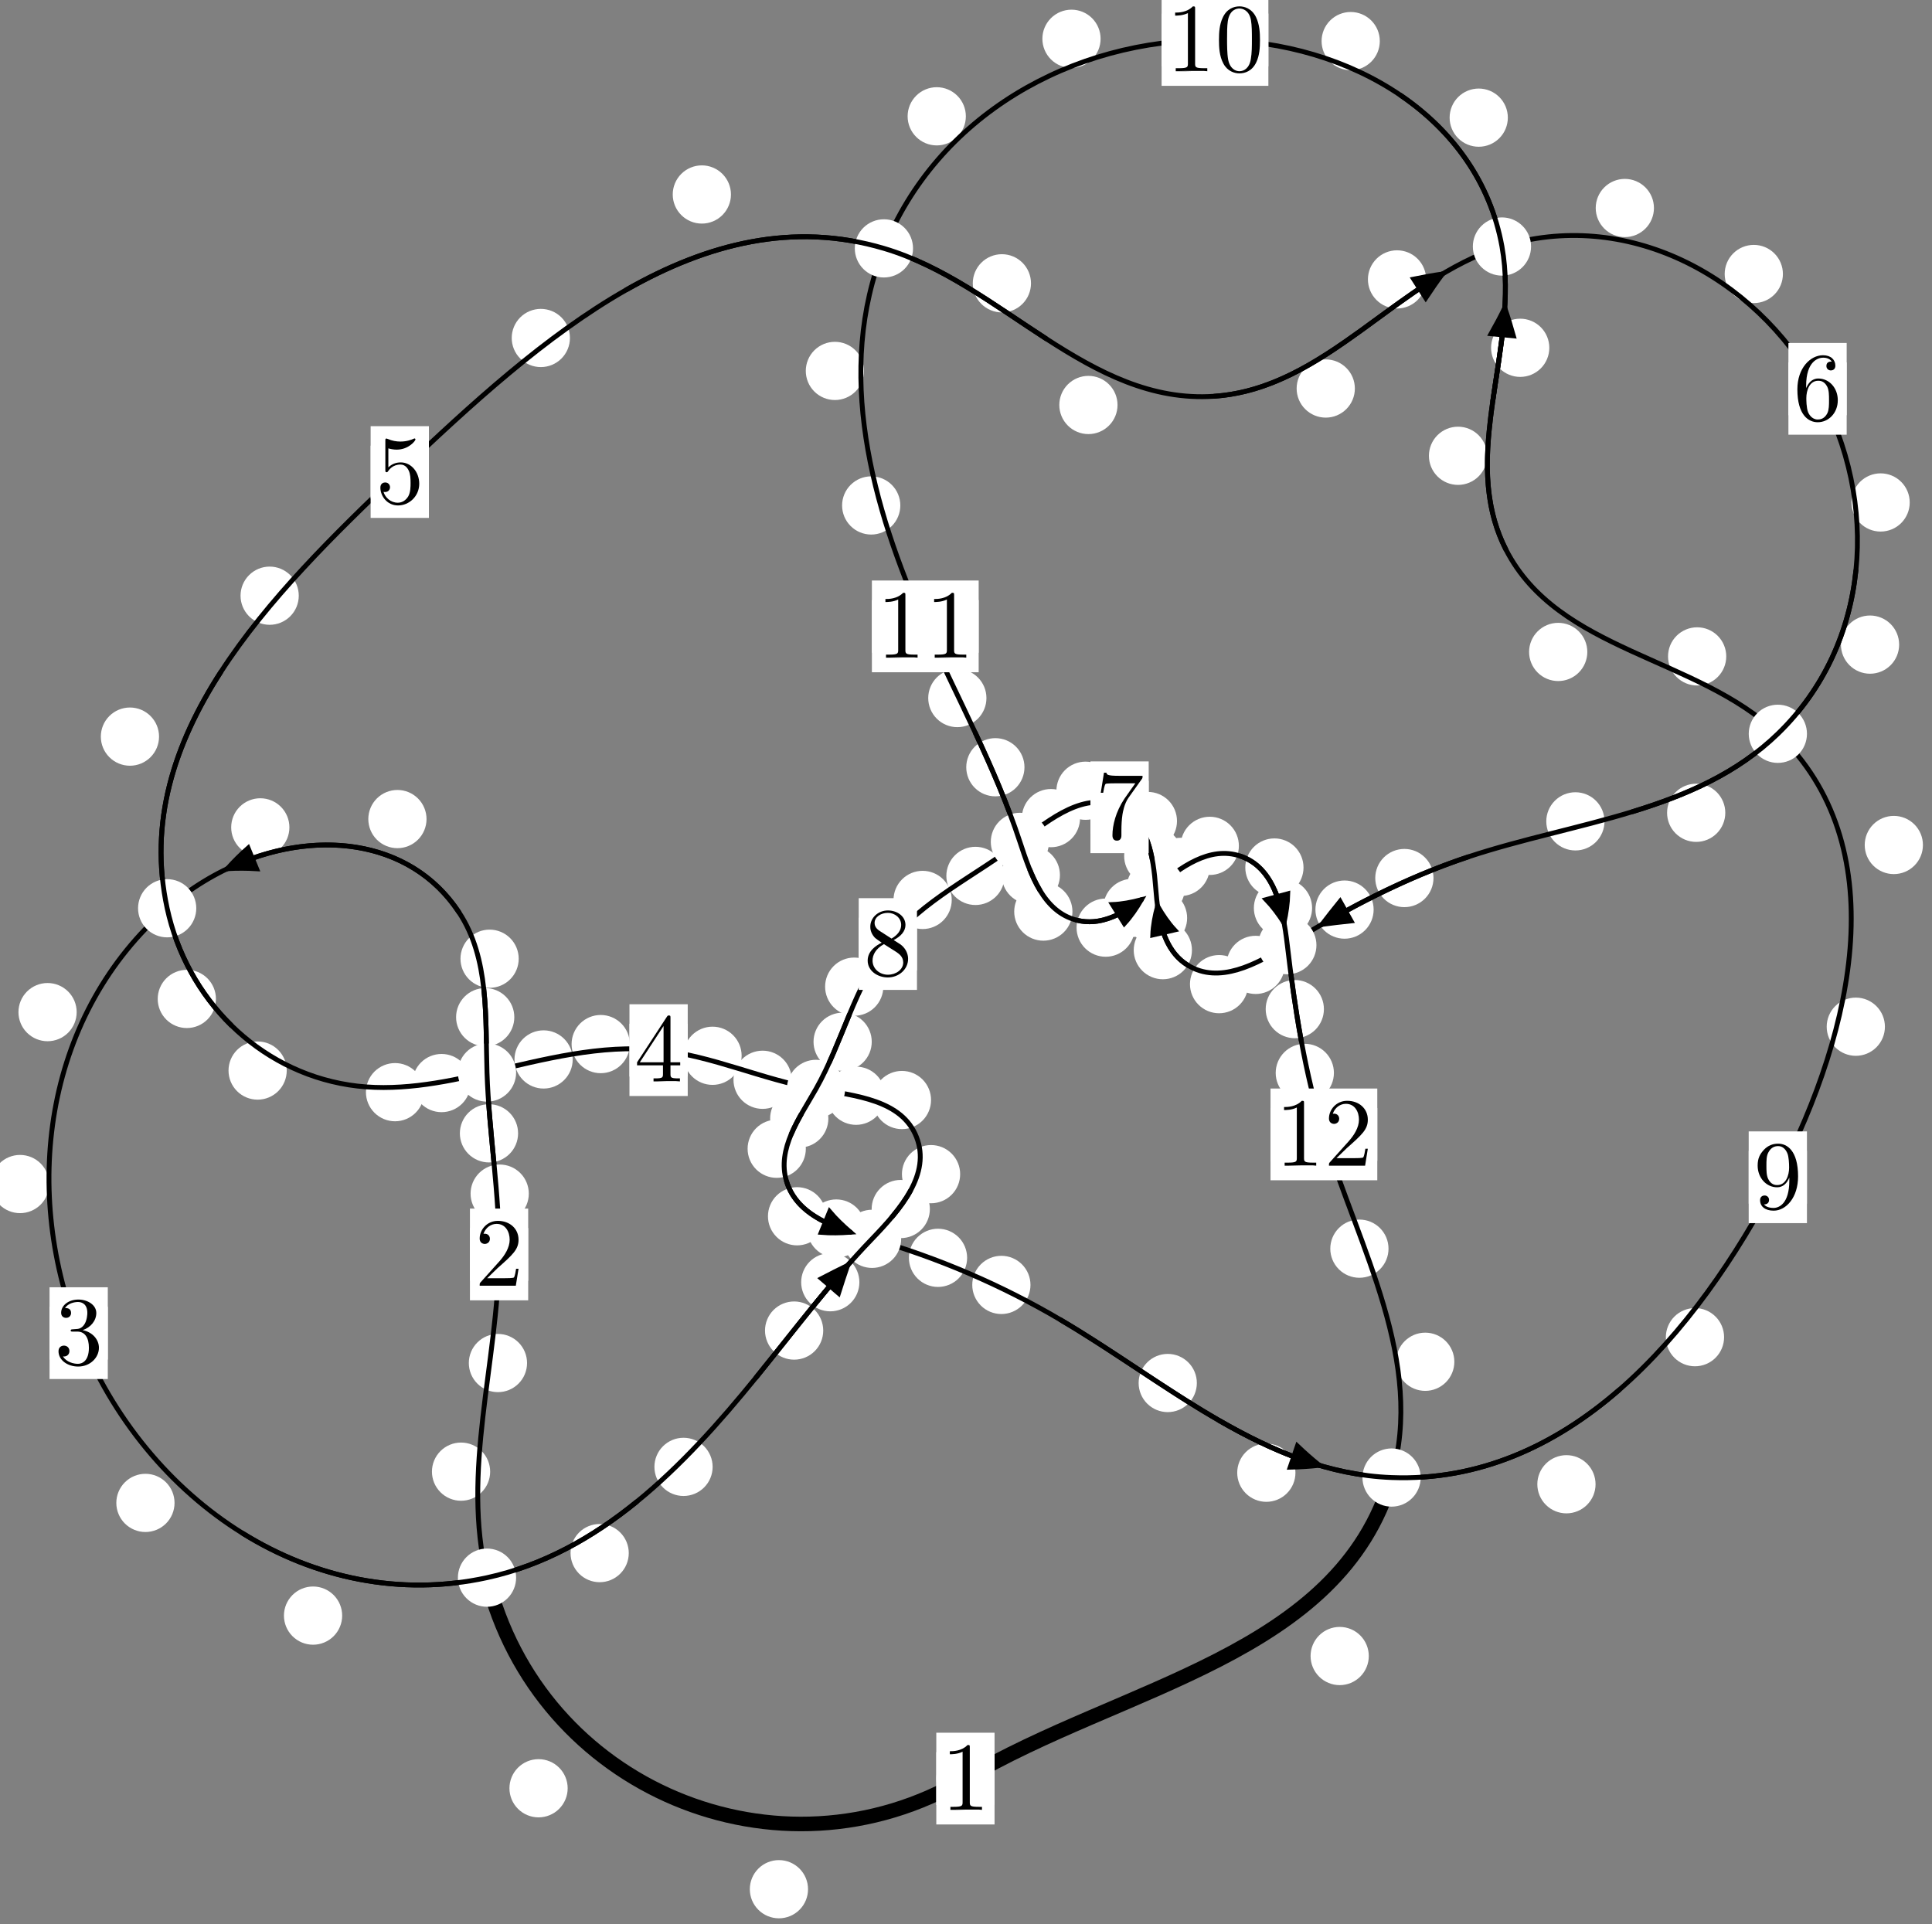 <?xml version="1.0"?>
<!-- Created by MetaPost 1.999 on 2021.07.05:2358 -->
<svg version="1.1" xmlns="http://www.w3.org/2000/svg" xmlns:xlink="http://www.w3.org/1999/xlink" width="198.356" height="197.585" viewBox="0 0 198.356 197.585">
<rect x="0" y="0" width="198.356" height="197.585" fill="#808080" stroke="none"/>
<!-- Original BoundingBox: -50.930878 -34.978729 147.425110 162.606064 -->
  <defs>
    <g transform="scale(0.01,0.01)" id="GLYPHcmr10_48">
      <path style="fill-rule: evenodd;" d="M460 -320C460 -400,455 -480,420 -554C374 -650,292 -666,250 -666C190 -666,117 -640,76 -547C44 -478,39 -400,39 -320C39 -245,43 -155,84 -79C127 2,200 22,249 22C303 22,379 1,423 -94C455 -163,460 -241,460 -320M249 -0C210 -0,151 -25,133 -121C122 -181,122 -273,122 -332C122 -396,122 -462,130 -516C149 -635,224 -644,249 -644C282 -644,348 -626,367 -527C377 -471,377 -395,377 -332C377 -257,377 -189,366 -125C351 -30,294 -0,249 -0"></path>
    </g>
    <g transform="scale(0.01,0.01)" id="GLYPHcmr10_49">
      <path style="fill-rule: evenodd;" d="M294 -640C294 -664,294 -666,271 -666C209 -602,121 -602,89 -602L89 -571C109 -571,168 -571,220 -597L220 -79C220 -43,217 -31,127 -31L95 -31L95 -0L257 -0L130 -3L217 -3L257 -3L297 -3L384 -3L419 -0L419 -31L387 -31C297 -31,294 -42,294 -79"></path>
    </g>
    <g transform="scale(0.01,0.01)" id="GLYPHcmr10_50">
      <path style="fill-rule: evenodd;" d="M127 -77L233 -180C389 -318,449 -372,449 -472C449 -586,359 -666,237 -666C124 -666,50 -574,50 -485C50 -429,100 -429,103 -429C120 -429,155 -441,155 -482C155 -508,137 -534,102 -534C94 -534,92 -534,89 -533C112 -598,166 -635,224 -635C315 -635,358 -554,358 -472C358 -392,308 -313,253 -251L61 -37C50 -26,50 -24,50 -0L421 -0L449 -174L424 -174C419 -144,412 -100,402 -85C395 -77,329 -77,307 -77"></path>
    </g>
    <g transform="scale(0.01,0.01)" id="GLYPHcmr10_51">
      <path style="fill-rule: evenodd;" d="M290 -352C372 -379,430 -449,430 -528C430 -610,342 -666,246 -666C145 -666,69 -606,69 -530C69 -497,91 -478,120 -478C151 -478,171 -500,171 -529C171 -579,124 -579,109 -579C140 -628,206 -641,242 -641C283 -641,338 -619,338 -529C338 -517,336 -459,310 -415C280 -367,246 -364,221 -363C213 -362,189 -360,182 -360C174 -359,167 -358,167 -348C167 -337,174 -337,191 -337L235 -337C317 -337,354 -269,354 -171C354 -35,285 -6,241 -6C198 -6,123 -23,88 -82C123 -77,154 -99,154 -137C154 -173,127 -193,98 -193C74 -193,42 -179,42 -135C42 -44,135 22,244 22C366 22,457 -69,457 -171C457 -253,394 -331,290 -352"></path>
    </g>
    <g transform="scale(0.01,0.01)" id="GLYPHcmr10_52">
      <path style="fill-rule: evenodd;" d="M294 -165L294 -78C294 -42,292 -31,218 -31L197 -31L197 -0L332 -0L238 -3L290 -3L332 -3L374 -3L427 -3L468 -0L468 -31L447 -31C373 -31,371 -42,371 -78L371 -165L471 -165L471 -196L371 -196L371 -651C371 -671,371 -677,355 -677C346 -677,343 -677,335 -665L28 -196L28 -165M300 -196L56 -196L300 -569"></path>
    </g>
    <g transform="scale(0.01,0.01)" id="GLYPHcmr10_53">
      <path style="fill-rule: evenodd;" d="M449 -201C449 -320,367 -420,259 -420C211 -420,168 -404,132 -369L132 -564C152 -558,185 -551,217 -551C340 -551,410 -642,410 -655C410 -661,407 -666,400 -666C399 -666,397 -666,392 -663C372 -654,323 -634,256 -634C216 -634,170 -641,123 -662C115 -665,113 -665,111 -665C101 -665,101 -657,101 -641L101 -345C101 -327,101 -319,115 -319C122 -319,124 -322,128 -328C139 -344,176 -398,257 -398C309 -398,334 -352,342 -334C358 -297,360 -258,360 -208C360 -173,360 -113,336 -71C312 -32,275 -6,229 -6C156 -6,99 -59,82 -118C85 -117,88 -116,99 -116C132 -116,149 -141,149 -165C149 -189,132 -214,99 -214C85 -214,50 -207,50 -161C50 -75,119 22,231 22C347 22,449 -74,449 -201"></path>
    </g>
    <g transform="scale(0.01,0.01)" id="GLYPHcmr10_54">
      <path style="fill-rule: evenodd;" d="M132 -328L132 -352C132 -605,256 -641,307 -641C331 -641,373 -635,395 -601C380 -601,340 -601,340 -556C340 -525,364 -510,386 -510C402 -510,432 -519,432 -558C432 -618,388 -666,305 -666C177 -666,42 -537,42 -316C42 -49,158 22,251 22C362 22,457 -72,457 -204C457 -331,368 -427,257 -427C189 -427,152 -376,132 -328M251 -6C188 -6,158 -66,152 -81C134 -128,134 -208,134 -226C134 -304,166 -404,256 -404C272 -404,318 -404,349 -342C367 -305,367 -254,367 -205C367 -157,367 -107,350 -71C320 -11,274 -6,251 -6"></path>
    </g>
    <g transform="scale(0.01,0.01)" id="GLYPHcmr10_55">
      <path style="fill-rule: evenodd;" d="M476 -609C485 -621,485 -623,485 -644L242 -644C120 -644,118 -657,114 -676L89 -676L56 -470L81 -470C84 -486,93 -549,106 -561C113 -567,191 -567,204 -567L411 -567C400 -551,321 -442,299 -409C209 -274,176 -135,176 -33C176 -23,176 22,222 22C268 22,268 -23,268 -33L268 -84C268 -139,271 -194,279 -248C283 -271,297 -357,341 -419"></path>
    </g>
    <g transform="scale(0.01,0.01)" id="GLYPHcmr10_56">
      <path style="fill-rule: evenodd;" d="M163 -457C117 -487,113 -521,113 -538C113 -599,178 -641,249 -641C322 -641,386 -589,386 -517C386 -460,347 -412,287 -377M309 -362C381 -399,430 -451,430 -517C430 -609,341 -666,250 -666C150 -666,69 -592,69 -499C69 -481,71 -436,113 -389C124 -377,161 -352,186 -335C128 -306,42 -250,42 -151C42 -45,144 22,249 22C362 22,457 -61,457 -168C457 -204,446 -249,408 -291C389 -312,373 -322,309 -362M209 -320L332 -242C360 -223,407 -193,407 -132C407 -58,332 -6,250 -6C164 -6,92 -68,92 -151C92 -209,124 -273,209 -320"></path>
    </g>
    <g transform="scale(0.01,0.01)" id="GLYPHcmr10_57">
      <path style="fill-rule: evenodd;" d="M367 -318L367 -286C367 -52,263 -6,205 -6C188 -6,134 -8,107 -42C151 -42,159 -71,159 -88C159 -119,135 -134,113 -134C97 -134,67 -125,67 -86C67 -19,121 22,206 22C335 22,457 -114,457 -329C457 -598,342 -666,253 -666C198 -666,149 -648,106 -603C65 -558,42 -516,42 -441C42 -316,130 -218,242 -218C303 -218,344 -260,367 -318M243 -241C227 -241,181 -241,150 -304C132 -341,132 -391,132 -440C132 -494,132 -541,153 -578C180 -628,218 -641,253 -641C299 -641,332 -607,349 -562C361 -530,365 -467,365 -421C365 -338,331 -241,243 -241"></path>
    </g>
  </defs>
  <path d="M82.96 193.99C82.96 193.197,82.645 192.437,82.085 191.877C81.524 191.316,80.764 191.001,79.971 191.001C79.179 191.001,78.418 191.316,77.858 191.877C77.297 192.437,76.983 193.197,76.983 193.99C76.983 194.783,77.297 195.543,77.858 196.103C78.418 196.664,79.179 196.979,79.971 196.979C80.764 196.979,81.524 196.664,82.085 196.103C82.645 195.543,82.96 194.783,82.96 193.99Z" style="fill: rgb(100%,100%,100%);stroke: none;"></path>
  <path d="M102.107 182.631C102.107 181.839,101.792 181.079,101.232 180.518C100.671 179.958,99.911 179.643,99.118 179.643C98.326 179.643,97.565 179.958,97.005 180.518C96.445 181.079,96.13 181.839,96.13 182.631C96.13 183.424,96.445 184.184,97.005 184.745C97.565 185.305,98.326 185.62,99.118 185.62C99.911 185.62,100.671 185.305,101.232 184.745C101.792 184.184,102.107 183.424,102.107 182.631Z" style="fill: rgb(100%,100%,100%);stroke: none;"></path>
  <path d="M50.324 151.114C50.324 150.322,50.009 149.561,49.449 149.001C48.888 148.44,48.128 148.126,47.335 148.126C46.543 148.126,45.783 148.44,45.222 149.001C44.662 149.561,44.347 150.322,44.347 151.114C44.347 151.907,44.662 152.667,45.222 153.228C45.783 153.788,46.543 154.103,47.335 154.103C48.128 154.103,48.888 153.788,49.449 153.228C50.009 152.667,50.324 151.907,50.324 151.114Z" style="fill: rgb(100%,100%,100%);stroke: none;"></path>
  <path d="M58.282 183.624C58.282 182.832,57.967 182.071,57.406 181.511C56.846 180.95,56.086 180.636,55.293 180.636C54.5 180.636,53.74 180.95,53.18 181.511C52.619 182.071,52.304 182.832,52.304 183.624C52.304 184.417,52.619 185.177,53.18 185.738C53.74 186.298,54.5 186.613,55.293 186.613C56.086 186.613,56.846 186.298,57.406 185.738C57.967 185.177,58.282 184.417,58.282 183.624Z" style="fill: rgb(100%,100%,100%);stroke: none;"></path>
  <path d="M54.292 122.566C54.292 121.773,53.977 121.013,53.416 120.452C52.856 119.892,52.096 119.577,51.303 119.577C50.51 119.577,49.75 119.892,49.19 120.452C48.629 121.013,48.314 121.773,48.314 122.566C48.314 123.358,48.629 124.119,49.19 124.679C49.75 125.24,50.51 125.554,51.303 125.554C52.096 125.554,52.856 125.24,53.416 124.679C53.977 124.119,54.292 123.358,54.292 122.566Z" style="fill: rgb(100%,100%,100%);stroke: none;"></path>
  <path d="M54.112 139.961C54.112 139.168,53.797 138.408,53.236 137.848C52.676 137.287,51.916 136.972,51.123 136.972C50.33 136.972,49.57 137.287,49.01 137.848C48.449 138.408,48.134 139.168,48.134 139.961C48.134 140.754,48.449 141.514,49.01 142.074C49.57 142.635,50.33 142.95,51.123 142.95C51.916 142.95,52.676 142.635,53.236 142.074C53.797 141.514,54.112 140.754,54.112 139.961Z" style="fill: rgb(100%,100%,100%);stroke: none;"></path>
  <path d="M52.804 104.447C52.804 103.654,52.489 102.894,51.928 102.333C51.368 101.773,50.608 101.458,49.815 101.458C49.022 101.458,48.262 101.773,47.702 102.333C47.141 102.894,46.826 103.654,46.826 104.447C46.826 105.239,47.141 106,47.702 106.56C48.262 107.12,49.022 107.435,49.815 107.435C50.608 107.435,51.368 107.12,51.928 106.56C52.489 106,52.804 105.239,52.804 104.447Z" style="fill: rgb(100%,100%,100%);stroke: none;"></path>
  <path d="M53.192 116.374C53.192 115.581,52.877 114.821,52.316 114.26C51.756 113.7,50.996 113.385,50.203 113.385C49.41 113.385,48.65 113.7,48.09 114.26C47.529 114.821,47.214 115.581,47.214 116.374C47.214 117.166,47.529 117.927,48.09 118.487C48.65 119.048,49.41 119.363,50.203 119.363C50.996 119.363,51.756 119.048,52.316 118.487C52.877 117.927,53.192 117.166,53.192 116.374Z" style="fill: rgb(100%,100%,100%);stroke: none;"></path>
  <path d="M43.791 84.105C43.791 83.312,43.476 82.552,42.916 81.991C42.355 81.431,41.595 81.116,40.802 81.116C40.01 81.116,39.25 81.431,38.689 81.991C38.129 82.552,37.814 83.312,37.814 84.105C37.814 84.897,38.129 85.658,38.689 86.218C39.25 86.779,40.01 87.093,40.802 87.093C41.595 87.093,42.355 86.779,42.916 86.218C43.476 85.658,43.791 84.897,43.791 84.105Z" style="fill: rgb(100%,100%,100%);stroke: none;"></path>
  <path d="M53.255 98.446C53.255 97.653,52.94 96.893,52.379 96.332C51.819 95.772,51.059 95.457,50.266 95.457C49.473 95.457,48.713 95.772,48.153 96.332C47.592 96.893,47.277 97.653,47.277 98.446C47.277 99.238,47.592 99.998,48.153 100.559C48.713 101.119,49.473 101.434,50.266 101.434C51.059 101.434,51.819 101.119,52.379 100.559C52.94 99.998,53.255 99.238,53.255 98.446Z" style="fill: rgb(100%,100%,100%);stroke: none;"></path>
  <path d="M7.872 103.928C7.872 103.136,7.557 102.375,6.997 101.815C6.436 101.254,5.676 100.939,4.884 100.939C4.091 100.939,3.331 101.254,2.77 101.815C2.21 102.375,1.895 103.136,1.895 103.928C1.895 104.721,2.21 105.481,2.77 106.042C3.331 106.602,4.091 106.917,4.884 106.917C5.676 106.917,6.436 106.602,6.997 106.042C7.557 105.481,7.872 104.721,7.872 103.928Z" style="fill: rgb(100%,100%,100%);stroke: none;"></path>
  <path d="M29.713 84.957C29.713 84.164,29.398 83.404,28.838 82.843C28.277 82.283,27.517 81.968,26.724 81.968C25.932 81.968,25.172 82.283,24.611 82.843C24.051 83.404,23.736 84.164,23.736 84.957C23.736 85.749,24.051 86.51,24.611 87.07C25.172 87.63,25.932 87.945,26.724 87.945C27.517 87.945,28.277 87.63,28.838 87.07C29.398 86.51,29.713 85.749,29.713 84.957Z" style="fill: rgb(100%,100%,100%);stroke: none;"></path>
  <path d="M17.92 154.323C17.92 153.531,17.605 152.771,17.045 152.21C16.484 151.65,15.724 151.335,14.931 151.335C14.139 151.335,13.379 151.65,12.818 152.21C12.258 152.771,11.943 153.531,11.943 154.323C11.943 155.116,12.258 155.876,12.818 156.437C13.379 156.997,14.139 157.312,14.931 157.312C15.724 157.312,16.484 156.997,17.045 156.437C17.605 155.876,17.92 155.116,17.92 154.323Z" style="fill: rgb(100%,100%,100%);stroke: none;"></path>
  <path d="M5.047 121.581C5.047 120.788,4.732 120.028,4.171 119.467C3.611 118.907,2.851 118.592,2.058 118.592C1.265 118.592,0.505 118.907,-0.055 119.467C-0.616 120.028,-0.931 120.788,-0.931 121.581C-0.931 122.373,-0.616 123.134,-0.055 123.694C0.505 124.255,1.265 124.57,2.058 124.57C2.851 124.57,3.611 124.255,4.171 123.694C4.732 123.134,5.047 122.373,5.047 121.581Z" style="fill: rgb(100%,100%,100%);stroke: none;"></path>
  <path d="M64.555 159.477C64.555 158.684,64.24 157.924,63.679 157.363C63.119 156.803,62.359 156.488,61.566 156.488C60.773 156.488,60.013 156.803,59.453 157.363C58.892 157.924,58.577 158.684,58.577 159.477C58.577 160.269,58.892 161.03,59.453 161.59C60.013 162.151,60.773 162.466,61.566 162.466C62.359 162.466,63.119 162.151,63.679 161.59C64.24 161.03,64.555 160.269,64.555 159.477Z" style="fill: rgb(100%,100%,100%);stroke: none;"></path>
  <path d="M35.13 165.896C35.13 165.103,34.815 164.343,34.254 163.783C33.694 163.222,32.934 162.907,32.141 162.907C31.348 162.907,30.588 163.222,30.028 163.783C29.467 164.343,29.152 165.103,29.152 165.896C29.152 166.689,29.467 167.449,30.028 168.009C30.588 168.57,31.348 168.885,32.141 168.885C32.934 168.885,33.694 168.57,34.254 168.009C34.815 167.449,35.13 166.689,35.13 165.896Z" style="fill: rgb(100%,100%,100%);stroke: none;"></path>
  <path d="M84.52 136.626C84.52 135.834,84.206 135.074,83.645 134.513C83.085 133.953,82.324 133.638,81.532 133.638C80.739 133.638,79.979 133.953,79.418 134.513C78.858 135.074,78.543 135.834,78.543 136.626C78.543 137.419,78.858 138.179,79.418 138.74C79.979 139.3,80.739 139.615,81.532 139.615C82.324 139.615,83.085 139.3,83.645 138.74C84.206 138.179,84.52 137.419,84.52 136.626Z" style="fill: rgb(100%,100%,100%);stroke: none;"></path>
  <path d="M73.165 150.623C73.165 149.83,72.85 149.07,72.29 148.51C71.729 147.949,70.969 147.634,70.177 147.634C69.384 147.634,68.624 147.949,68.063 148.51C67.503 149.07,67.188 149.83,67.188 150.623C67.188 151.416,67.503 152.176,68.063 152.736C68.624 153.297,69.384 153.612,70.177 153.612C70.969 153.612,71.729 153.297,72.29 152.736C72.85 152.176,73.165 151.416,73.165 150.623Z" style="fill: rgb(100%,100%,100%);stroke: none;"></path>
  <path d="M95.468 124.146C95.468 123.353,95.153 122.593,94.593 122.033C94.032 121.472,93.272 121.157,92.479 121.157C91.687 121.157,90.927 121.472,90.366 122.033C89.806 122.593,89.491 123.353,89.491 124.146C89.491 124.939,89.806 125.699,90.366 126.259C90.927 126.82,91.687 127.135,92.479 127.135C93.272 127.135,94.032 126.82,94.593 126.259C95.153 125.699,95.468 124.939,95.468 124.146Z" style="fill: rgb(100%,100%,100%);stroke: none;"></path>
  <path d="M88.232 131.663C88.232 130.871,87.917 130.111,87.357 129.55C86.796 128.99,86.036 128.675,85.243 128.675C84.451 128.675,83.691 128.99,83.13 129.55C82.57 130.111,82.255 130.871,82.255 131.663C82.255 132.456,82.57 133.216,83.13 133.777C83.691 134.337,84.451 134.652,85.243 134.652C86.036 134.652,86.796 134.337,87.357 133.777C87.917 133.216,88.232 132.456,88.232 131.663Z" style="fill: rgb(100%,100%,100%);stroke: none;"></path>
  <path d="M95.59 112.954C95.59 112.161,95.275 111.401,94.714 110.84C94.154 110.28,93.394 109.965,92.601 109.965C91.808 109.965,91.048 110.28,90.488 110.84C89.927 111.401,89.612 112.161,89.612 112.954C89.612 113.746,89.927 114.507,90.488 115.067C91.048 115.628,91.808 115.942,92.601 115.942C93.394 115.942,94.154 115.628,94.714 115.067C95.275 114.507,95.59 113.746,95.59 112.954Z" style="fill: rgb(100%,100%,100%);stroke: none;"></path>
  <path d="M98.578 120.566C98.578 119.773,98.263 119.013,97.703 118.453C97.142 117.892,96.382 117.577,95.589 117.577C94.797 117.577,94.037 117.892,93.476 118.453C92.916 119.013,92.601 119.773,92.601 120.566C92.601 121.359,92.916 122.119,93.476 122.679C94.037 123.24,94.797 123.555,95.589 123.555C96.382 123.555,97.142 123.24,97.703 122.679C98.263 122.119,98.578 121.359,98.578 120.566Z" style="fill: rgb(100%,100%,100%);stroke: none;"></path>
  <path d="M81.283 110.875C81.283 110.082,80.968 109.322,80.408 108.761C79.847 108.201,79.087 107.886,78.295 107.886C77.502 107.886,76.742 108.201,76.181 108.761C75.621 109.322,75.306 110.082,75.306 110.875C75.306 111.667,75.621 112.427,76.181 112.988C76.742 113.548,77.502 113.863,78.295 113.863C79.087 113.863,79.847 113.548,80.408 112.988C80.968 112.427,81.283 111.667,81.283 110.875Z" style="fill: rgb(100%,100%,100%);stroke: none;"></path>
  <path d="M90.878 112.514C90.878 111.721,90.563 110.961,90.003 110.4C89.443 109.84,88.682 109.525,87.89 109.525C87.097 109.525,86.337 109.84,85.776 110.4C85.216 110.961,84.901 111.721,84.901 112.514C84.901 113.306,85.216 114.067,85.776 114.627C86.337 115.188,87.097 115.503,87.89 115.503C88.682 115.503,89.443 115.188,90.003 114.627C90.563 114.067,90.878 113.306,90.878 112.514Z" style="fill: rgb(100%,100%,100%);stroke: none;"></path>
  <path d="M64.662 107.21C64.662 106.417,64.348 105.657,63.787 105.097C63.227 104.536,62.466 104.221,61.674 104.221C60.881 104.221,60.121 104.536,59.56 105.097C59 105.657,58.685 106.417,58.685 107.21C58.685 108.003,59 108.763,59.56 109.323C60.121 109.884,60.881 110.199,61.674 110.199C62.466 110.199,63.227 109.884,63.787 109.323C64.348 108.763,64.662 108.003,64.662 107.21Z" style="fill: rgb(100%,100%,100%);stroke: none;"></path>
  <path d="M76.143 108.41C76.143 107.618,75.828 106.857,75.267 106.297C74.707 105.736,73.947 105.422,73.154 105.422C72.361 105.422,71.601 105.736,71.041 106.297C70.48 106.857,70.165 107.618,70.165 108.41C70.165 109.203,70.48 109.963,71.041 110.524C71.601 111.084,72.361 111.399,73.154 111.399C73.947 111.399,74.707 111.084,75.267 110.524C75.828 109.963,76.143 109.203,76.143 108.41Z" style="fill: rgb(100%,100%,100%);stroke: none;"></path>
  <path d="M48.323 111.213C48.323 110.42,48.008 109.66,47.448 109.099C46.887 108.539,46.127 108.224,45.335 108.224C44.542 108.224,43.782 108.539,43.221 109.099C42.661 109.66,42.346 110.42,42.346 111.213C42.346 112.005,42.661 112.765,43.221 113.326C43.782 113.886,44.542 114.201,45.335 114.201C46.127 114.201,46.887 113.886,47.448 113.326C48.008 112.765,48.323 112.005,48.323 111.213Z" style="fill: rgb(100%,100%,100%);stroke: none;"></path>
  <path d="M58.799 108.787C58.799 107.994,58.484 107.234,57.924 106.674C57.363 106.113,56.603 105.798,55.81 105.798C55.018 105.798,54.257 106.113,53.697 106.674C53.137 107.234,52.822 107.994,52.822 108.787C52.822 109.58,53.137 110.34,53.697 110.9C54.257 111.461,55.018 111.776,55.81 111.776C56.603 111.776,57.363 111.461,57.924 110.9C58.484 110.34,58.799 109.58,58.799 108.787Z" style="fill: rgb(100%,100%,100%);stroke: none;"></path>
  <path d="M29.439 109.928C29.439 109.136,29.124 108.376,28.564 107.815C28.003 107.255,27.243 106.94,26.45 106.94C25.658 106.94,24.897 107.255,24.337 107.815C23.776 108.376,23.462 109.136,23.462 109.928C23.462 110.721,23.776 111.481,24.337 112.042C24.897 112.602,25.658 112.917,26.45 112.917C27.243 112.917,28.003 112.602,28.564 112.042C29.124 111.481,29.439 110.721,29.439 109.928Z" style="fill: rgb(100%,100%,100%);stroke: none;"></path>
  <path d="M43.548 112.148C43.548 111.355,43.233 110.595,42.672 110.035C42.112 109.474,41.351 109.159,40.559 109.159C39.766 109.159,39.006 109.474,38.445 110.035C37.885 110.595,37.57 111.355,37.57 112.148C37.57 112.941,37.885 113.701,38.445 114.261C39.006 114.822,39.766 115.137,40.559 115.137C41.351 115.137,42.112 114.822,42.672 114.261C43.233 113.701,43.548 112.941,43.548 112.148Z" style="fill: rgb(100%,100%,100%);stroke: none;"></path>
  <path d="M16.329 75.638C16.329 74.845,16.014 74.085,15.454 73.524C14.893 72.964,14.133 72.649,13.341 72.649C12.548 72.649,11.788 72.964,11.227 73.524C10.667 74.085,10.352 74.845,10.352 75.638C10.352 76.43,10.667 77.191,11.227 77.751C11.788 78.312,12.548 78.627,13.341 78.627C14.133 78.627,14.893 78.312,15.454 77.751C16.014 77.191,16.329 76.43,16.329 75.638Z" style="fill: rgb(100%,100%,100%);stroke: none;"></path>
  <path d="M22.17 102.574C22.17 101.781,21.855 101.021,21.295 100.46C20.734 99.9,19.974 99.585,19.181 99.585C18.389 99.585,17.628 99.9,17.068 100.46C16.508 101.021,16.193 101.781,16.193 102.574C16.193 103.366,16.508 104.127,17.068 104.687C17.628 105.248,18.389 105.563,19.181 105.563C19.974 105.563,20.734 105.248,21.295 104.687C21.855 104.127,22.17 103.366,22.17 102.574Z" style="fill: rgb(100%,100%,100%);stroke: none;"></path>
  <path d="M58.515 34.706C58.515 33.913,58.2 33.153,57.64 32.592C57.079 32.032,56.319 31.717,55.527 31.717C54.734 31.717,53.974 32.032,53.413 32.592C52.853 33.153,52.538 33.913,52.538 34.706C52.538 35.498,52.853 36.258,53.413 36.819C53.974 37.379,54.734 37.694,55.527 37.694C56.319 37.694,57.079 37.379,57.64 36.819C58.2 36.258,58.515 35.498,58.515 34.706Z" style="fill: rgb(100%,100%,100%);stroke: none;"></path>
  <path d="M30.674 61.168C30.674 60.376,30.359 59.615,29.798 59.055C29.238 58.495,28.478 58.18,27.685 58.18C26.892 58.18,26.132 58.495,25.572 59.055C25.011 59.615,24.696 60.376,24.696 61.168C24.696 61.961,25.011 62.721,25.572 63.282C26.132 63.842,26.892 64.157,27.685 64.157C28.478 64.157,29.238 63.842,29.798 63.282C30.359 62.721,30.674 61.961,30.674 61.168Z" style="fill: rgb(100%,100%,100%);stroke: none;"></path>
  <path d="M105.851 29.091C105.851 28.298,105.536 27.538,104.976 26.978C104.415 26.417,103.655 26.102,102.862 26.102C102.07 26.102,101.31 26.417,100.749 26.978C100.189 27.538,99.874 28.298,99.874 29.091C99.874 29.884,100.189 30.644,100.749 31.204C101.31 31.765,102.07 32.08,102.862 32.08C103.655 32.08,104.415 31.765,104.976 31.204C105.536 30.644,105.851 29.884,105.851 29.091Z" style="fill: rgb(100%,100%,100%);stroke: none;"></path>
  <path d="M75.046 19.97C75.046 19.177,74.731 18.417,74.171 17.857C73.61 17.296,72.85 16.981,72.058 16.981C71.265 16.981,70.505 17.296,69.944 17.857C69.384 18.417,69.069 19.177,69.069 19.97C69.069 20.763,69.384 21.523,69.944 22.083C70.505 22.644,71.265 22.959,72.058 22.959C72.85 22.959,73.61 22.644,74.171 22.083C74.731 21.523,75.046 20.763,75.046 19.97Z" style="fill: rgb(100%,100%,100%);stroke: none;"></path>
  <path d="M139.102 39.894C139.102 39.101,138.787 38.341,138.226 37.781C137.666 37.22,136.906 36.905,136.113 36.905C135.32 36.905,134.56 37.22,134 37.781C133.439 38.341,133.124 39.101,133.124 39.894C133.124 40.687,133.439 41.447,134 42.007C134.56 42.568,135.32 42.883,136.113 42.883C136.906 42.883,137.666 42.568,138.226 42.007C138.787 41.447,139.102 40.687,139.102 39.894Z" style="fill: rgb(100%,100%,100%);stroke: none;"></path>
  <path d="M114.735 41.585C114.735 40.792,114.42 40.032,113.859 39.472C113.299 38.911,112.539 38.596,111.746 38.596C110.953 38.596,110.193 38.911,109.633 39.472C109.072 40.032,108.757 40.792,108.757 41.585C108.757 42.378,109.072 43.138,109.633 43.698C110.193 44.259,110.953 44.574,111.746 44.574C112.539 44.574,113.299 44.259,113.859 43.698C114.42 43.138,114.735 42.378,114.735 41.585Z" style="fill: rgb(100%,100%,100%);stroke: none;"></path>
  <path d="M169.809 21.359C169.809 20.566,169.494 19.806,168.933 19.245C168.373 18.685,167.613 18.37,166.82 18.37C166.027 18.37,165.267 18.685,164.707 19.245C164.146 19.806,163.831 20.566,163.831 21.359C163.831 22.151,164.146 22.911,164.707 23.472C165.267 24.032,166.027 24.347,166.82 24.347C167.613 24.347,168.373 24.032,168.933 23.472C169.494 22.911,169.809 22.151,169.809 21.359Z" style="fill: rgb(100%,100%,100%);stroke: none;"></path>
  <path d="M146.421 28.691C146.421 27.898,146.106 27.138,145.546 26.577C144.985 26.017,144.225 25.702,143.432 25.702C142.64 25.702,141.879 26.017,141.319 26.577C140.758 27.138,140.443 27.898,140.443 28.691C140.443 29.483,140.758 30.243,141.319 30.804C141.879 31.364,142.64 31.679,143.432 31.679C144.225 31.679,144.985 31.364,145.546 30.804C146.106 30.243,146.421 29.483,146.421 28.691Z" style="fill: rgb(100%,100%,100%);stroke: none;"></path>
  <path d="M196.069 51.594C196.069 50.801,195.754 50.041,195.194 49.481C194.633 48.92,193.873 48.605,193.08 48.605C192.288 48.605,191.527 48.92,190.967 49.481C190.406 50.041,190.092 50.801,190.092 51.594C190.092 52.387,190.406 53.147,190.967 53.707C191.527 54.268,192.288 54.583,193.08 54.583C193.873 54.583,194.633 54.268,195.194 53.707C195.754 53.147,196.069 52.387,196.069 51.594Z" style="fill: rgb(100%,100%,100%);stroke: none;"></path>
  <path d="M183.049 28.135C183.049 27.342,182.734 26.582,182.173 26.021C181.613 25.461,180.853 25.146,180.06 25.146C179.267 25.146,178.507 25.461,177.947 26.021C177.386 26.582,177.071 27.342,177.071 28.135C177.071 28.927,177.386 29.688,177.947 30.248C178.507 30.808,179.267 31.123,180.06 31.123C180.853 31.123,181.613 30.808,182.173 30.248C182.734 29.688,183.049 28.927,183.049 28.135Z" style="fill: rgb(100%,100%,100%);stroke: none;"></path>
  <path d="M177.134 83.461C177.134 82.668,176.819 81.908,176.259 81.347C175.698 80.787,174.938 80.472,174.146 80.472C173.353 80.472,172.593 80.787,172.032 81.347C171.472 81.908,171.157 82.668,171.157 83.461C171.157 84.253,171.472 85.014,172.032 85.574C172.593 86.134,173.353 86.449,174.146 86.449C174.938 86.449,175.698 86.134,176.259 85.574C176.819 85.014,177.134 84.253,177.134 83.461Z" style="fill: rgb(100%,100%,100%);stroke: none;"></path>
  <path d="M194.983 66.191C194.983 65.398,194.668 64.638,194.107 64.078C193.547 63.517,192.787 63.202,191.994 63.202C191.201 63.202,190.441 63.517,189.881 64.078C189.32 64.638,189.005 65.398,189.005 66.191C189.005 66.984,189.32 67.744,189.881 68.304C190.441 68.865,191.201 69.18,191.994 69.18C192.787 69.18,193.547 68.865,194.107 68.304C194.668 67.744,194.983 66.984,194.983 66.191Z" style="fill: rgb(100%,100%,100%);stroke: none;"></path>
  <path d="M147.174 90.16C147.174 89.367,146.859 88.607,146.298 88.047C145.738 87.486,144.977 87.171,144.185 87.171C143.392 87.171,142.632 87.486,142.071 88.047C141.511 88.607,141.196 89.367,141.196 90.16C141.196 90.953,141.511 91.713,142.071 92.273C142.632 92.834,143.392 93.149,144.185 93.149C144.977 93.149,145.738 92.834,146.298 92.273C146.859 91.713,147.174 90.953,147.174 90.16Z" style="fill: rgb(100%,100%,100%);stroke: none;"></path>
  <path d="M164.732 84.339C164.732 83.547,164.417 82.787,163.857 82.226C163.296 81.666,162.536 81.351,161.744 81.351C160.951 81.351,160.191 81.666,159.63 82.226C159.07 82.787,158.755 83.547,158.755 84.339C158.755 85.132,159.07 85.892,159.63 86.453C160.191 87.013,160.951 87.328,161.744 87.328C162.536 87.328,163.296 87.013,163.857 86.453C164.417 85.892,164.732 85.132,164.732 84.339Z" style="fill: rgb(100%,100%,100%);stroke: none;"></path>
  <path d="M131.903 99.077C131.903 98.285,131.588 97.525,131.027 96.964C130.467 96.404,129.707 96.089,128.914 96.089C128.121 96.089,127.361 96.404,126.801 96.964C126.24 97.525,125.925 98.285,125.925 99.077C125.925 99.87,126.24 100.63,126.801 101.191C127.361 101.751,128.121 102.066,128.914 102.066C129.707 102.066,130.467 101.751,131.027 101.191C131.588 100.63,131.903 99.87,131.903 99.077Z" style="fill: rgb(100%,100%,100%);stroke: none;"></path>
  <path d="M141.03 93.4C141.03 92.608,140.715 91.848,140.155 91.287C139.594 90.727,138.834 90.412,138.041 90.412C137.249 90.412,136.488 90.727,135.928 91.287C135.368 91.848,135.053 92.608,135.053 93.4C135.053 94.193,135.368 94.953,135.928 95.514C136.488 96.074,137.249 96.389,138.041 96.389C138.834 96.389,139.594 96.074,140.155 95.514C140.715 94.953,141.03 94.193,141.03 93.4Z" style="fill: rgb(100%,100%,100%);stroke: none;"></path>
  <path d="M122.376 97.565C122.376 96.772,122.061 96.012,121.5 95.452C120.94 94.891,120.18 94.576,119.387 94.576C118.594 94.576,117.834 94.891,117.274 95.452C116.713 96.012,116.398 96.772,116.398 97.565C116.398 98.358,116.713 99.118,117.274 99.678C117.834 100.239,118.594 100.554,119.387 100.554C120.18 100.554,120.94 100.239,121.5 99.678C122.061 99.118,122.376 98.358,122.376 97.565Z" style="fill: rgb(100%,100%,100%);stroke: none;"></path>
  <path d="M128.151 101.056C128.151 100.263,127.836 99.503,127.275 98.942C126.715 98.382,125.955 98.067,125.162 98.067C124.369 98.067,123.609 98.382,123.049 98.942C122.488 99.503,122.173 100.263,122.173 101.056C122.173 101.848,122.488 102.609,123.049 103.169C123.609 103.729,124.369 104.044,125.162 104.044C125.955 104.044,126.715 103.729,127.275 103.169C127.836 102.609,128.151 101.848,128.151 101.056Z" style="fill: rgb(100%,100%,100%);stroke: none;"></path>
  <path d="M121.392 87.895C121.392 87.103,121.077 86.342,120.517 85.782C119.956 85.221,119.196 84.906,118.403 84.906C117.611 84.906,116.851 85.221,116.29 85.782C115.73 86.342,115.415 87.103,115.415 87.895C115.415 88.688,115.73 89.448,116.29 90.009C116.851 90.569,117.611 90.884,118.403 90.884C119.196 90.884,119.956 90.569,120.517 90.009C121.077 89.448,121.392 88.688,121.392 87.895Z" style="fill: rgb(100%,100%,100%);stroke: none;"></path>
  <path d="M121.881 94.261C121.881 93.468,121.566 92.708,121.006 92.148C120.445 91.587,119.685 91.272,118.892 91.272C118.1 91.272,117.339 91.587,116.779 92.148C116.218 92.708,115.903 93.468,115.903 94.261C115.903 95.054,116.218 95.814,116.779 96.374C117.339 96.935,118.1 97.25,118.892 97.25C119.685 97.25,120.445 96.935,121.006 96.374C121.566 95.814,121.881 95.054,121.881 94.261Z" style="fill: rgb(100%,100%,100%);stroke: none;"></path>
  <path d="M114.439 81.196C114.439 80.403,114.124 79.643,113.563 79.082C113.003 78.522,112.242 78.207,111.45 78.207C110.657 78.207,109.897 78.522,109.336 79.082C108.776 79.643,108.461 80.403,108.461 81.196C108.461 81.988,108.776 82.748,109.336 83.309C109.897 83.869,110.657 84.184,111.45 84.184C112.242 84.184,113.003 83.869,113.563 83.309C114.124 82.748,114.439 81.988,114.439 81.196Z" style="fill: rgb(100%,100%,100%);stroke: none;"></path>
  <path d="M120.84 84.304C120.84 83.512,120.525 82.752,119.965 82.191C119.404 81.631,118.644 81.316,117.851 81.316C117.059 81.316,116.299 81.631,115.738 82.191C115.178 82.752,114.863 83.512,114.863 84.304C114.863 85.097,115.178 85.857,115.738 86.418C116.299 86.978,117.059 87.293,117.851 87.293C118.644 87.293,119.404 86.978,119.965 86.418C120.525 85.857,120.84 85.097,120.84 84.304Z" style="fill: rgb(100%,100%,100%);stroke: none;"></path>
  <path d="M103.139 89.94C103.139 89.148,102.824 88.387,102.263 87.827C101.703 87.266,100.943 86.952,100.15 86.952C99.357 86.952,98.597 87.266,98.037 87.827C97.476 88.387,97.161 89.148,97.161 89.94C97.161 90.733,97.476 91.493,98.037 92.054C98.597 92.614,99.357 92.929,100.15 92.929C100.943 92.929,101.703 92.614,102.263 92.054C102.824 91.493,103.139 90.733,103.139 89.94Z" style="fill: rgb(100%,100%,100%);stroke: none;"></path>
  <path d="M110.888 84.007C110.888 83.214,110.573 82.454,110.013 81.894C109.452 81.333,108.692 81.018,107.9 81.018C107.107 81.018,106.347 81.333,105.786 81.894C105.226 82.454,104.911 83.214,104.911 84.007C104.911 84.8,105.226 85.56,105.786 86.12C106.347 86.681,107.107 86.996,107.9 86.996C108.692 86.996,109.452 86.681,110.013 86.12C110.573 85.56,110.888 84.8,110.888 84.007Z" style="fill: rgb(100%,100%,100%);stroke: none;"></path>
  <path d="M90.691 101.314C90.691 100.521,90.376 99.761,89.815 99.2C89.255 98.64,88.495 98.325,87.702 98.325C86.909 98.325,86.149 98.64,85.589 99.2C85.028 99.761,84.713 100.521,84.713 101.314C84.713 102.106,85.028 102.867,85.589 103.427C86.149 103.988,86.909 104.302,87.702 104.302C88.495 104.302,89.255 103.988,89.815 103.427C90.376 102.867,90.691 102.106,90.691 101.314Z" style="fill: rgb(100%,100%,100%);stroke: none;"></path>
  <path d="M97.714 92.408C97.714 91.615,97.399 90.855,96.838 90.295C96.278 89.734,95.518 89.419,94.725 89.419C93.932 89.419,93.172 89.734,92.612 90.295C92.051 90.855,91.736 91.615,91.736 92.408C91.736 93.201,92.051 93.961,92.612 94.521C93.172 95.082,93.932 95.397,94.725 95.397C95.518 95.397,96.278 95.082,96.838 94.521C97.399 93.961,97.714 93.201,97.714 92.408Z" style="fill: rgb(100%,100%,100%);stroke: none;"></path>
  <path d="M85.046 114.852C85.046 114.059,84.731 113.299,84.171 112.738C83.61 112.178,82.85 111.863,82.057 111.863C81.264 111.863,80.504 112.178,79.944 112.738C79.383 113.299,79.068 114.059,79.068 114.852C79.068 115.644,79.383 116.405,79.944 116.965C80.504 117.525,81.264 117.84,82.057 117.84C82.85 117.84,83.61 117.525,84.171 116.965C84.731 116.405,85.046 115.644,85.046 114.852Z" style="fill: rgb(100%,100%,100%);stroke: none;"></path>
  <path d="M89.501 106.973C89.501 106.18,89.186 105.42,88.626 104.859C88.065 104.299,87.305 103.984,86.513 103.984C85.72 103.984,84.96 104.299,84.399 104.859C83.839 105.42,83.524 106.18,83.524 106.973C83.524 107.765,83.839 108.525,84.399 109.086C84.96 109.646,85.72 109.961,86.513 109.961C87.305 109.961,88.065 109.646,88.626 109.086C89.186 108.525,89.501 107.765,89.501 106.973Z" style="fill: rgb(100%,100%,100%);stroke: none;"></path>
  <path d="M84.824 124.89C84.824 124.098,84.509 123.338,83.948 122.777C83.388 122.217,82.628 121.902,81.835 121.902C81.042 121.902,80.282 122.217,79.722 122.777C79.161 123.338,78.846 124.098,78.846 124.89C78.846 125.683,79.161 126.443,79.722 127.004C80.282 127.564,81.042 127.879,81.835 127.879C82.628 127.879,83.388 127.564,83.948 127.004C84.509 126.443,84.824 125.683,84.824 124.89Z" style="fill: rgb(100%,100%,100%);stroke: none;"></path>
  <path d="M82.734 117.958C82.734 117.166,82.419 116.405,81.858 115.845C81.298 115.284,80.538 114.97,79.745 114.97C78.952 114.97,78.192 115.284,77.632 115.845C77.071 116.405,76.756 117.166,76.756 117.958C76.756 118.751,77.071 119.511,77.632 120.072C78.192 120.632,78.952 120.947,79.745 120.947C80.538 120.947,81.298 120.632,81.858 120.072C82.419 119.511,82.734 118.751,82.734 117.958Z" style="fill: rgb(100%,100%,100%);stroke: none;"></path>
  <path d="M99.293 129.158C99.293 128.365,98.978 127.605,98.418 127.045C97.857 126.484,97.097 126.169,96.304 126.169C95.512 126.169,94.752 126.484,94.191 127.045C93.631 127.605,93.316 128.365,93.316 129.158C93.316 129.951,93.631 130.711,94.191 131.271C94.752 131.832,95.512 132.147,96.304 132.147C97.097 132.147,97.857 131.832,98.418 131.271C98.978 130.711,99.293 129.951,99.293 129.158Z" style="fill: rgb(100%,100%,100%);stroke: none;"></path>
  <path d="M88.848 126.149C88.848 125.356,88.533 124.596,87.973 124.035C87.412 123.475,86.652 123.16,85.86 123.16C85.067 123.16,84.307 123.475,83.746 124.035C83.186 124.596,82.871 125.356,82.871 126.149C82.871 126.941,83.186 127.702,83.746 128.262C84.307 128.823,85.067 129.137,85.86 129.137C86.652 129.137,87.412 128.823,87.973 128.262C88.533 127.702,88.848 126.941,88.848 126.149Z" style="fill: rgb(100%,100%,100%);stroke: none;"></path>
  <path d="M122.879 142.012C122.879 141.22,122.564 140.459,122.004 139.899C121.443 139.338,120.683 139.023,119.891 139.023C119.098 139.023,118.338 139.338,117.777 139.899C117.217 140.459,116.902 141.22,116.902 142.012C116.902 142.805,117.217 143.565,117.777 144.126C118.338 144.686,119.098 145.001,119.891 145.001C120.683 145.001,121.443 144.686,122.004 144.126C122.564 143.565,122.879 142.805,122.879 142.012Z" style="fill: rgb(100%,100%,100%);stroke: none;"></path>
  <path d="M105.798 131.94C105.798 131.147,105.484 130.387,104.923 129.827C104.363 129.266,103.602 128.951,102.81 128.951C102.017 128.951,101.257 129.266,100.696 129.827C100.136 130.387,99.821 131.147,99.821 131.94C99.821 132.733,100.136 133.493,100.696 134.053C101.257 134.614,102.017 134.929,102.81 134.929C103.602 134.929,104.363 134.614,104.923 134.053C105.484 133.493,105.798 132.733,105.798 131.94Z" style="fill: rgb(100%,100%,100%);stroke: none;"></path>
  <path d="M163.814 152.408C163.814 151.616,163.499 150.856,162.938 150.295C162.378 149.735,161.618 149.42,160.825 149.42C160.032 149.42,159.272 149.735,158.712 150.295C158.151 150.856,157.836 151.616,157.836 152.408C157.836 153.201,158.151 153.961,158.712 154.522C159.272 155.082,160.032 155.397,160.825 155.397C161.618 155.397,162.378 155.082,162.938 154.522C163.499 153.961,163.814 153.201,163.814 152.408Z" style="fill: rgb(100%,100%,100%);stroke: none;"></path>
  <path d="M133.002 151.224C133.002 150.432,132.687 149.672,132.126 149.111C131.566 148.551,130.806 148.236,130.013 148.236C129.22 148.236,128.46 148.551,127.9 149.111C127.339 149.672,127.024 150.432,127.024 151.224C127.024 152.017,127.339 152.777,127.9 153.338C128.46 153.898,129.22 154.213,130.013 154.213C130.806 154.213,131.566 153.898,132.126 153.338C132.687 152.777,133.002 152.017,133.002 151.224Z" style="fill: rgb(100%,100%,100%);stroke: none;"></path>
  <path d="M193.522 105.426C193.522 104.634,193.207 103.873,192.647 103.313C192.086 102.752,191.326 102.437,190.533 102.437C189.741 102.437,188.981 102.752,188.42 103.313C187.86 103.873,187.545 104.634,187.545 105.426C187.545 106.219,187.86 106.979,188.42 107.54C188.981 108.1,189.741 108.415,190.533 108.415C191.326 108.415,192.086 108.1,192.647 107.54C193.207 106.979,193.522 106.219,193.522 105.426Z" style="fill: rgb(100%,100%,100%);stroke: none;"></path>
  <path d="M177.01 137.306C177.01 136.514,176.695 135.753,176.134 135.193C175.574 134.632,174.813 134.317,174.021 134.317C173.228 134.317,172.468 134.632,171.907 135.193C171.347 135.753,171.032 136.514,171.032 137.306C171.032 138.099,171.347 138.859,171.907 139.42C172.468 139.98,173.228 140.295,174.021 140.295C174.813 140.295,175.574 139.98,176.134 139.42C176.695 138.859,177.01 138.099,177.01 137.306Z" style="fill: rgb(100%,100%,100%);stroke: none;"></path>
  <path d="M177.232 67.401C177.232 66.609,176.917 65.849,176.357 65.288C175.796 64.728,175.036 64.413,174.244 64.413C173.451 64.413,172.691 64.728,172.13 65.288C171.57 65.849,171.255 66.609,171.255 67.401C171.255 68.194,171.57 68.954,172.13 69.515C172.691 70.075,173.451 70.39,174.244 70.39C175.036 70.39,175.796 70.075,176.357 69.515C176.917 68.954,177.232 68.194,177.232 67.401Z" style="fill: rgb(100%,100%,100%);stroke: none;"></path>
  <path d="M197.425 86.767C197.425 85.974,197.11 85.214,196.55 84.654C195.989 84.093,195.229 83.778,194.436 83.778C193.644 83.778,192.884 84.093,192.323 84.654C191.763 85.214,191.448 85.974,191.448 86.767C191.448 87.56,191.763 88.32,192.323 88.88C192.884 89.441,193.644 89.756,194.436 89.756C195.229 89.756,195.989 89.441,196.55 88.88C197.11 88.32,197.425 87.56,197.425 86.767Z" style="fill: rgb(100%,100%,100%);stroke: none;"></path>
  <path d="M152.683 46.803C152.683 46.01,152.368 45.25,151.807 44.689C151.247 44.129,150.487 43.814,149.694 43.814C148.901 43.814,148.141 44.129,147.581 44.689C147.02 45.25,146.705 46.01,146.705 46.803C146.705 47.595,147.02 48.356,147.581 48.916C148.141 49.477,148.901 49.791,149.694 49.791C150.487 49.791,151.247 49.477,151.807 48.916C152.368 48.356,152.683 47.595,152.683 46.803Z" style="fill: rgb(100%,100%,100%);stroke: none;"></path>
  <path d="M162.968 66.944C162.968 66.151,162.653 65.391,162.092 64.831C161.532 64.27,160.772 63.955,159.979 63.955C159.186 63.955,158.426 64.27,157.866 64.831C157.305 65.391,156.99 66.151,156.99 66.944C156.99 67.737,157.305 68.497,157.866 69.057C158.426 69.618,159.186 69.933,159.979 69.933C160.772 69.933,161.532 69.618,162.092 69.057C162.653 68.497,162.968 67.737,162.968 66.944Z" style="fill: rgb(100%,100%,100%);stroke: none;"></path>
  <path d="M154.808 12.08C154.808 11.288,154.493 10.527,153.933 9.967C153.372 9.407,152.612 9.092,151.819 9.092C151.027 9.092,150.267 9.407,149.706 9.967C149.146 10.527,148.831 11.288,148.831 12.08C148.831 12.873,149.146 13.633,149.706 14.194C150.267 14.754,151.027 15.069,151.819 15.069C152.612 15.069,153.372 14.754,153.933 14.194C154.493 13.633,154.808 12.873,154.808 12.08Z" style="fill: rgb(100%,100%,100%);stroke: none;"></path>
  <path d="M159.066 35.713C159.066 34.92,158.751 34.16,158.19 33.6C157.63 33.039,156.87 32.724,156.077 32.724C155.284 32.724,154.524 33.039,153.964 33.6C153.403 34.16,153.088 34.92,153.088 35.713C153.088 36.506,153.403 37.266,153.964 37.826C154.524 38.387,155.284 38.702,156.077 38.702C156.87 38.702,157.63 38.387,158.19 37.826C158.751 37.266,159.066 36.506,159.066 35.713Z" style="fill: rgb(100%,100%,100%);stroke: none;"></path>
  <path d="M112.997 3.981C112.997 3.189,112.682 2.429,112.122 1.868C111.562 1.308,110.801 0.993,110.009 0.993C109.216 0.993,108.456 1.308,107.895 1.868C107.335 2.429,107.02 3.189,107.02 3.981C107.02 4.774,107.335 5.534,107.895 6.095C108.456 6.655,109.216 6.97,110.009 6.97C110.801 6.97,111.562 6.655,112.122 6.095C112.682 5.534,112.997 4.774,112.997 3.981Z" style="fill: rgb(100%,100%,100%);stroke: none;"></path>
  <path d="M141.663 4.22C141.663 3.427,141.348 2.667,140.788 2.107C140.227 1.546,139.467 1.231,138.674 1.231C137.882 1.231,137.121 1.546,136.561 2.107C136 2.667,135.686 3.427,135.686 4.22C135.686 5.013,136 5.773,136.561 6.333C137.121 6.894,137.882 7.209,138.674 7.209C139.467 7.209,140.227 6.894,140.788 6.333C141.348 5.773,141.663 5.013,141.663 4.22Z" style="fill: rgb(100%,100%,100%);stroke: none;"></path>
  <path d="M88.706 38.087C88.706 37.295,88.391 36.535,87.831 35.974C87.27 35.414,86.51 35.099,85.718 35.099C84.925 35.099,84.165 35.414,83.604 35.974C83.044 36.535,82.729 37.295,82.729 38.087C82.729 38.88,83.044 39.64,83.604 40.201C84.165 40.761,84.925 41.076,85.718 41.076C86.51 41.076,87.27 40.761,87.831 40.201C88.391 39.64,88.706 38.88,88.706 38.087Z" style="fill: rgb(100%,100%,100%);stroke: none;"></path>
  <path d="M99.163 11.943C99.163 11.15,98.848 10.39,98.287 9.83C97.727 9.269,96.967 8.954,96.174 8.954C95.381 8.954,94.621 9.269,94.061 9.83C93.5 10.39,93.185 11.15,93.185 11.943C93.185 12.736,93.5 13.496,94.061 14.056C94.621 14.617,95.381 14.932,96.174 14.932C96.967 14.932,97.727 14.617,98.287 14.056C98.848 13.496,99.163 12.736,99.163 11.943Z" style="fill: rgb(100%,100%,100%);stroke: none;"></path>
  <path d="M101.277 71.68C101.277 70.887,100.962 70.127,100.402 69.566C99.841 69.006,99.081 68.691,98.288 68.691C97.496 68.691,96.736 69.006,96.175 69.566C95.615 70.127,95.3 70.887,95.3 71.68C95.3 72.472,95.615 73.232,96.175 73.793C96.736 74.353,97.496 74.668,98.288 74.668C99.081 74.668,99.841 74.353,100.402 73.793C100.962 73.232,101.277 72.472,101.277 71.68Z" style="fill: rgb(100%,100%,100%);stroke: none;"></path>
  <path d="M92.435 51.901C92.435 51.109,92.12 50.348,91.559 49.788C90.999 49.228,90.239 48.913,89.446 48.913C88.653 48.913,87.893 49.228,87.333 49.788C86.772 50.348,86.457 51.109,86.457 51.901C86.457 52.694,86.772 53.454,87.333 54.015C87.893 54.575,88.653 54.89,89.446 54.89C90.239 54.89,90.999 54.575,91.559 54.015C92.12 53.454,92.435 52.694,92.435 51.901Z" style="fill: rgb(100%,100%,100%);stroke: none;"></path>
  <path d="M108.822 89.852C108.822 89.06,108.507 88.299,107.946 87.739C107.386 87.179,106.626 86.864,105.833 86.864C105.04 86.864,104.28 87.179,103.72 87.739C103.159 88.299,102.844 89.06,102.844 89.852C102.844 90.645,103.159 91.405,103.72 91.966C104.28 92.526,105.04 92.841,105.833 92.841C106.626 92.841,107.386 92.526,107.946 91.966C108.507 91.405,108.822 90.645,108.822 89.852Z" style="fill: rgb(100%,100%,100%);stroke: none;"></path>
  <path d="M105.181 78.783C105.181 77.991,104.866 77.231,104.306 76.67C103.746 76.11,102.985 75.795,102.193 75.795C101.4 75.795,100.64 76.11,100.079 76.67C99.519 77.231,99.204 77.991,99.204 78.783C99.204 79.576,99.519 80.336,100.079 80.897C100.64 81.457,101.4 81.772,102.193 81.772C102.985 81.772,103.746 81.457,104.306 80.897C104.866 80.336,105.181 79.576,105.181 78.783Z" style="fill: rgb(100%,100%,100%);stroke: none;"></path>
  <path d="M116.508 95.254C116.508 94.461,116.193 93.701,115.632 93.141C115.072 92.58,114.312 92.265,113.519 92.265C112.726 92.265,111.966 92.58,111.406 93.141C110.845 93.701,110.53 94.461,110.53 95.254C110.53 96.047,110.845 96.807,111.406 97.367C111.966 97.928,112.726 98.243,113.519 98.243C114.312 98.243,115.072 97.928,115.632 97.367C116.193 96.807,116.508 96.047,116.508 95.254Z" style="fill: rgb(100%,100%,100%);stroke: none;"></path>
  <path d="M110.106 93.604C110.106 92.812,109.791 92.051,109.23 91.491C108.67 90.93,107.91 90.616,107.117 90.616C106.324 90.616,105.564 90.93,105.004 91.491C104.443 92.051,104.128 92.812,104.128 93.604C104.128 94.397,104.443 95.157,105.004 95.718C105.564 96.278,106.324 96.593,107.117 96.593C107.91 96.593,108.67 96.278,109.23 95.718C109.791 95.157,110.106 94.397,110.106 93.604Z" style="fill: rgb(100%,100%,100%);stroke: none;"></path>
  <path d="M124.209 89.016C124.209 88.223,123.894 87.463,123.333 86.903C122.773 86.342,122.013 86.027,121.22 86.027C120.427 86.027,119.667 86.342,119.107 86.903C118.546 87.463,118.231 88.223,118.231 89.016C118.231 89.809,118.546 90.569,119.107 91.129C119.667 91.69,120.427 92.005,121.22 92.005C122.013 92.005,122.773 91.69,123.333 91.129C123.894 90.569,124.209 89.809,124.209 89.016Z" style="fill: rgb(100%,100%,100%);stroke: none;"></path>
  <path d="M119.253 93.226C119.253 92.433,118.938 91.673,118.378 91.112C117.817 90.552,117.057 90.237,116.265 90.237C115.472 90.237,114.712 90.552,114.151 91.112C113.591 91.673,113.276 92.433,113.276 93.226C113.276 94.018,113.591 94.779,114.151 95.339C114.712 95.9,115.472 96.215,116.265 96.215C117.057 96.215,117.817 95.9,118.378 95.339C118.938 94.779,119.253 94.018,119.253 93.226Z" style="fill: rgb(100%,100%,100%);stroke: none;"></path>
  <path d="M133.83 89.079C133.83 88.286,133.515 87.526,132.955 86.965C132.394 86.405,131.634 86.09,130.842 86.09C130.049 86.09,129.289 86.405,128.728 86.965C128.168 87.526,127.853 88.286,127.853 89.079C127.853 89.871,128.168 90.632,128.728 91.192C129.289 91.752,130.049 92.067,130.842 92.067C131.634 92.067,132.394 91.752,132.955 91.192C133.515 90.632,133.83 89.871,133.83 89.079Z" style="fill: rgb(100%,100%,100%);stroke: none;"></path>
  <path d="M127.194 86.855C127.194 86.063,126.879 85.302,126.319 84.742C125.759 84.181,124.998 83.866,124.206 83.866C123.413 83.866,122.653 84.181,122.092 84.742C121.532 85.302,121.217 86.063,121.217 86.855C121.217 87.648,121.532 88.408,122.092 88.969C122.653 89.529,123.413 89.844,124.206 89.844C124.998 89.844,125.759 89.529,126.319 88.969C126.879 88.408,127.194 87.648,127.194 86.855Z" style="fill: rgb(100%,100%,100%);stroke: none;"></path>
  <path d="M135.924 103.619C135.924 102.826,135.609 102.066,135.049 101.506C134.488 100.945,133.728 100.63,132.936 100.63C132.143 100.63,131.383 100.945,130.822 101.506C130.262 102.066,129.947 102.826,129.947 103.619C129.947 104.412,130.262 105.172,130.822 105.732C131.383 106.293,132.143 106.608,132.936 106.608C133.728 106.608,134.488 106.293,135.049 105.732C135.609 105.172,135.924 104.412,135.924 103.619Z" style="fill: rgb(100%,100%,100%);stroke: none;"></path>
  <path d="M134.711 93.237C134.711 92.444,134.396 91.684,133.835 91.124C133.275 90.563,132.515 90.248,131.722 90.248C130.929 90.248,130.169 90.563,129.609 91.124C129.048 91.684,128.733 92.444,128.733 93.237C128.733 94.03,129.048 94.79,129.609 95.35C130.169 95.911,130.929 96.226,131.722 96.226C132.515 96.226,133.275 95.911,133.835 95.35C134.396 94.79,134.711 94.03,134.711 93.237Z" style="fill: rgb(100%,100%,100%);stroke: none;"></path>
  <path d="M142.557 128.218C142.557 127.425,142.242 126.665,141.681 126.104C141.121 125.544,140.361 125.229,139.568 125.229C138.775 125.229,138.015 125.544,137.455 126.104C136.894 126.665,136.579 127.425,136.579 128.218C136.579 129.01,136.894 129.771,137.455 130.331C138.015 130.892,138.775 131.206,139.568 131.206C140.361 131.206,141.121 130.892,141.681 130.331C142.242 129.771,142.557 129.01,142.557 128.218Z" style="fill: rgb(100%,100%,100%);stroke: none;"></path>
  <path d="M136.951 110.169C136.951 109.376,136.636 108.616,136.076 108.056C135.515 107.495,134.755 107.18,133.963 107.18C133.17 107.18,132.41 107.495,131.849 108.056C131.289 108.616,130.974 109.376,130.974 110.169C130.974 110.962,131.289 111.722,131.849 112.282C132.41 112.843,133.17 113.158,133.963 113.158C134.755 113.158,135.515 112.843,136.076 112.282C136.636 111.722,136.951 110.962,136.951 110.169Z" style="fill: rgb(100%,100%,100%);stroke: none;"></path>
  <path d="M140.532 170.046C140.532 169.253,140.217 168.493,139.657 167.933C139.097 167.372,138.336 167.057,137.544 167.057C136.751 167.057,135.991 167.372,135.43 167.933C134.87 168.493,134.555 169.253,134.555 170.046C134.555 170.839,134.87 171.599,135.43 172.159C135.991 172.72,136.751 173.035,137.544 173.035C138.336 173.035,139.097 172.72,139.657 172.159C140.217 171.599,140.532 170.839,140.532 170.046Z" style="fill: rgb(100%,100%,100%);stroke: none;"></path>
  <path d="M149.316 139.83C149.316 139.037,149.001 138.277,148.44 137.717C147.88 137.156,147.12 136.841,146.327 136.841C145.534 136.841,144.774 137.156,144.214 137.717C143.653 138.277,143.338 139.037,143.338 139.83C143.338 140.623,143.653 141.383,144.214 141.943C144.774 142.504,145.534 142.819,146.327 142.819C147.12 142.819,147.88 142.504,148.44 141.943C149.001 141.383,149.316 140.623,149.316 139.83Z" style="fill: rgb(100%,100%,100%);stroke: none;"></path>
  <path d="M99.118 182.631C79.971 193.99,55.293 183.624,50 162C47.335 151.114,51.123 139.961,51.238 128.812C51.303 122.566,50.203 116.374,50 110.132C49.815 104.447,50.266 98.446,47.12 93.678C40.802 84.105,26.724 84.957,17.162 93.263C4.884 103.928,2.058 121.581,8.078 136.891C14.931 154.323,32.141 165.896,50 162C61.566 159.477,70.177 150.623,77.636 141.429C81.532 136.626,85.243 131.663,89.533 127.207C92.479 124.146,95.589 120.566,94.095 116.758C92.601 112.954,87.89 112.514,83.777 111.811C78.295 110.875,73.154 108.41,67.618 107.831C61.674 107.21,55.81 108.787,50 110.132C45.335 111.213,40.559 112.148,35.82 111.403C26.45 109.928,19.181 102.574,17.162 93.263C13.341 75.638,27.685 61.168,41.044 48.471C55.527 34.706,72.058 19.97,90.75 25.505C102.862 29.091,111.746 41.585,124.67 40.688C136.113 39.894,143.432 28.691,154.204 25.314C166.82 21.359,180.06 28.135,186.605 39.927C193.08 51.594,191.994 66.191,182.53 75.348C174.146 83.461,161.744 84.339,150.752 87.983C144.185 90.16,138.041 93.4,132.168 97.053C128.914 99.077,125.162 101.056,121.984 99.134C119.387 97.565,118.892 94.261,118.657 91.194C118.403 87.895,117.851 84.304,114.945 82.893C111.45 81.196,107.9 84.007,104.713 86.447C100.15 89.94,94.725 92.408,91.154 96.937C87.702 101.314,86.513 106.973,83.777 111.811C82.057 114.852,79.745 117.958,80.752 121.298C81.835 124.89,85.86 126.149,89.533 127.207C96.304 129.158,102.81 131.94,108.88 135.52C119.891 142.012,130.013 151.224,142.871 151.719C160.825 152.408,174.021 137.306,182.526 120.885C190.533 105.426,194.436 86.767,182.53 75.348C174.244 67.401,159.979 66.944,154.607 56.423C149.694 46.803,156.077 35.713,154.204 25.314C151.819 12.08,138.674 4.22,124.742 4.104C110.009 3.981,96.174 11.943,90.75 25.505C85.718 38.087,89.446 51.901,94.998 64.319C98.288 71.68,102.193 78.783,104.713 86.447C105.833 89.852,107.117 93.604,110.523 94.482C113.519 95.254,116.265 93.226,118.657 91.194C121.22 89.016,124.206 86.855,127.326 87.901C130.842 89.079,131.722 93.237,132.168 97.053C132.936 103.619,133.963 110.169,135.924 116.484C139.568 128.218,146.327 139.83,142.871 151.719C137.544 170.046,115.221 173.079,99.118 182.631" style="stroke:rgb(0%,0%,0%); stroke-width: 0.498;stroke-linecap: round;stroke-linejoin: round;stroke-miterlimit: 10;fill: none;"></path>
  <path d="M99.118 182.631C79.971 193.99,55.293 183.624,50 162" style="stroke:rgb(0%,0%,0%); stroke-width: 1.494;stroke-linecap: round;stroke-linejoin: round;stroke-miterlimit: 10;fill: none;"></path>
  <path d="M142.871 151.719C137.544 170.046,115.221 173.079,99.118 182.631" style="stroke:rgb(0%,0%,0%); stroke-width: 1.494;stroke-linecap: round;stroke-linejoin: round;stroke-miterlimit: 10;fill: none;"></path>
  <path d="M52.989 162C52.989 161.207,52.674 160.447,52.113 159.887C51.553 159.326,50.793 159.011,50 159.011C49.207 159.011,48.447 159.326,47.887 159.887C47.326 160.447,47.011 161.207,47.011 162C47.011 162.793,47.326 163.553,47.887 164.113C48.447 164.674,49.207 164.989,50 164.989C50.793 164.989,51.553 164.674,52.113 164.113C52.674 163.553,52.989 162.793,52.989 162Z" style="fill: rgb(100%,100%,100%);stroke: none;"></path>
  <path d="M24.912 157.444C32.303 162.029,41.07 163.948,50 162C55.783 160.738,60.827 157.894,65.358 154.216" style="stroke:rgb(0%,0%,0%); stroke-width: 0.498;stroke-linecap: round;stroke-linejoin: round;stroke-miterlimit: 10;fill: none;"></path>
  <path d="M20.151 93.263C20.151 92.47,19.836 91.71,19.276 91.149C18.715 90.589,17.955 90.274,17.162 90.274C16.37 90.274,15.609 90.589,15.049 91.149C14.489 91.71,14.174 92.47,14.174 93.263C14.174 94.055,14.489 94.815,15.049 95.376C15.609 95.936,16.37 96.251,17.162 96.251C17.955 96.251,18.715 95.936,19.276 95.376C19.836 94.815,20.151 94.055,20.151 93.263Z" style="fill: rgb(100%,100%,100%);stroke: none;"></path>
  <path d="M23.735 105.271C20.494 102.085,18.172 97.918,17.162 93.263C15.251 84.45,17.882 76.427,22.66 69.019" style="stroke:rgb(0%,0%,0%); stroke-width: 0.498;stroke-linecap: round;stroke-linejoin: round;stroke-miterlimit: 10;fill: none;"></path>
  <path d="M92.522 127.207C92.522 126.414,92.207 125.654,91.646 125.094C91.086 124.533,90.326 124.218,89.533 124.218C88.74 124.218,87.98 124.533,87.42 125.094C86.859 125.654,86.544 126.414,86.544 127.207C86.544 128,86.859 128.76,87.42 129.32C87.98 129.881,88.74 130.196,89.533 130.196C90.326 130.196,91.086 129.881,91.646 129.32C92.207 128.76,92.522 128,92.522 127.207Z" style="fill: rgb(100%,100%,100%);stroke: none;"></path>
  <path d="M83.437 134.188C85.388 131.79,87.388 129.435,89.533 127.207C91.006 125.676,92.52 124.016,93.479 122.263" style="stroke:rgb(0%,0%,0%); stroke-width: 0.498;stroke-linecap: round;stroke-linejoin: round;stroke-miterlimit: 10;fill: none;"></path>
  <path d="M52.989 110.132C52.989 109.34,52.674 108.579,52.113 108.019C51.553 107.458,50.793 107.143,50 107.143C49.207 107.143,48.447 107.458,47.887 108.019C47.326 108.579,47.011 109.34,47.011 110.132C47.011 110.925,47.326 111.685,47.887 112.246C48.447 112.806,49.207 113.121,50 113.121C50.793 113.121,51.553 112.806,52.113 112.246C52.674 111.685,52.989 110.925,52.989 110.132Z" style="fill: rgb(100%,100%,100%);stroke: none;"></path>
  <path d="M50.719 119.47C50.427 116.361,50.101 113.253,50 110.132C49.908 107.289,49.974 104.368,49.67 101.561" style="stroke:rgb(0%,0%,0%); stroke-width: 0.498;stroke-linecap: round;stroke-linejoin: round;stroke-miterlimit: 10;fill: none;"></path>
  <path d="M93.739 25.505C93.739 24.712,93.424 23.952,92.863 23.391C92.303 22.831,91.543 22.516,90.75 22.516C89.957 22.516,89.197 22.831,88.637 23.391C88.076 23.952,87.761 24.712,87.761 25.505C87.761 26.297,88.076 27.058,88.637 27.618C89.197 28.178,89.957 28.493,90.75 28.493C91.543 28.493,92.303 28.178,92.863 27.618C93.424 27.058,93.739 26.297,93.739 25.505Z" style="fill: rgb(100%,100%,100%);stroke: none;"></path>
  <path d="M64.318 29.75C72.598 25.038,81.404 22.737,90.75 25.505C96.806 27.298,102.055 31.318,107.406 34.778" style="stroke:rgb(0%,0%,0%); stroke-width: 0.498;stroke-linecap: round;stroke-linejoin: round;stroke-miterlimit: 10;fill: none;"></path>
  <path d="M185.519 75.348C185.519 74.556,185.204 73.795,184.643 73.235C184.083 72.674,183.323 72.36,182.53 72.36C181.737 72.36,180.977 72.674,180.417 73.235C179.856 73.795,179.541 74.556,179.541 75.348C179.541 76.141,179.856 76.901,180.417 77.462C180.977 78.022,181.737 78.337,182.53 78.337C183.323 78.337,184.083 78.022,184.643 77.462C185.204 76.901,185.519 76.141,185.519 75.348Z" style="fill: rgb(100%,100%,100%);stroke: none;"></path>
  <path d="M190.545 58.579C189.9 64.831,187.262 70.77,182.53 75.348C178.338 79.404,173.141 81.652,167.619 83.341" style="stroke:rgb(0%,0%,0%); stroke-width: 0.498;stroke-linecap: round;stroke-linejoin: round;stroke-miterlimit: 10;fill: none;"></path>
  <path d="M121.645 91.194C121.645 90.401,121.331 89.641,120.77 89.08C120.21 88.52,119.449 88.205,118.657 88.205C117.864 88.205,117.104 88.52,116.543 89.08C115.983 89.641,115.668 90.401,115.668 91.194C115.668 91.986,115.983 92.746,116.543 93.307C117.104 93.867,117.864 94.182,118.657 94.182C119.449 94.182,120.21 93.867,120.77 93.307C121.331 92.746,121.645 91.986,121.645 91.194Z" style="fill: rgb(100%,100%,100%);stroke: none;"></path>
  <path d="M119.435 95.726C118.957 94.32,118.774 92.727,118.657 91.194C118.53 89.544,118.329 87.822,117.796 86.336" style="stroke:rgb(0%,0%,0%); stroke-width: 0.498;stroke-linecap: round;stroke-linejoin: round;stroke-miterlimit: 10;fill: none;"></path>
  <path d="M86.765 111.811C86.765 111.018,86.45 110.258,85.89 109.698C85.329 109.137,84.569 108.822,83.777 108.822C82.984 108.822,82.224 109.137,81.663 109.698C81.103 110.258,80.788 111.018,80.788 111.811C80.788 112.604,81.103 113.364,81.663 113.924C82.224 114.485,82.984 114.8,83.777 114.8C84.569 114.8,85.329 114.485,85.89 113.924C86.45 113.364,86.765 112.604,86.765 111.811Z" style="fill: rgb(100%,100%,100%);stroke: none;"></path>
  <path d="M87.197 104.201C86.126 106.768,85.145 109.392,83.777 111.811C82.917 113.331,81.909 114.868,81.242 116.442" style="stroke:rgb(0%,0%,0%); stroke-width: 0.498;stroke-linecap: round;stroke-linejoin: round;stroke-miterlimit: 10;fill: none;"></path>
  <path d="M145.86 151.719C145.86 150.926,145.545 150.166,144.984 149.605C144.424 149.045,143.664 148.73,142.871 148.73C142.078 148.73,141.318 149.045,140.758 149.605C140.197 150.166,139.882 150.926,139.882 151.719C139.882 152.511,140.197 153.271,140.758 153.832C141.318 154.392,142.078 154.707,142.871 154.707C143.664 154.707,144.424 154.392,144.984 153.832C145.545 153.271,145.86 152.511,145.86 151.719Z" style="fill: rgb(100%,100%,100%);stroke: none;"></path>
  <path d="M125.183 145.869C130.697 149.045,136.442 151.471,142.871 151.719C151.848 152.063,159.635 148.46,166.242 142.718" style="stroke:rgb(0%,0%,0%); stroke-width: 0.498;stroke-linecap: round;stroke-linejoin: round;stroke-miterlimit: 10;fill: none;"></path>
  <path d="M157.192 25.314C157.192 24.521,156.877 23.761,156.317 23.201C155.756 22.64,154.996 22.325,154.204 22.325C153.411 22.325,152.651 22.64,152.09 23.201C151.53 23.761,151.215 24.521,151.215 25.314C151.215 26.107,151.53 26.867,152.09 27.427C152.651 27.988,153.411 28.303,154.204 28.303C154.996 28.303,155.756 27.988,156.317 27.427C156.877 26.867,157.192 26.107,157.192 25.314Z" style="fill: rgb(100%,100%,100%);stroke: none;"></path>
  <path d="M153.266 41.16C154.013 35.886,155.14 30.513,154.204 25.314C153.011 18.697,149.129 13.424,143.803 9.79" style="stroke:rgb(0%,0%,0%); stroke-width: 0.498;stroke-linecap: round;stroke-linejoin: round;stroke-miterlimit: 10;fill: none;"></path>
  <path d="M107.702 86.447C107.702 85.654,107.387 84.894,106.826 84.333C106.266 83.773,105.506 83.458,104.713 83.458C103.92 83.458,103.16 83.773,102.6 84.333C102.039 84.894,101.724 85.654,101.724 86.447C101.724 87.239,102.039 88,102.6 88.56C103.16 89.12,103.92 89.435,104.713 89.435C105.506 89.435,106.266 89.12,106.826 88.56C107.387 88,107.702 87.239,107.702 86.447Z" style="fill: rgb(100%,100%,100%);stroke: none;"></path>
  <path d="M100.144 75.269C101.847 78.923,103.453 82.615,104.713 86.447C105.273 88.15,105.874 89.939,106.761 91.412" style="stroke:rgb(0%,0%,0%); stroke-width: 0.498;stroke-linecap: round;stroke-linejoin: round;stroke-miterlimit: 10;fill: none;"></path>
  <path d="M135.157 97.053C135.157 96.261,134.842 95.5,134.282 94.94C133.721 94.38,132.961 94.065,132.168 94.065C131.376 94.065,130.615 94.38,130.055 94.94C129.494 95.5,129.179 96.261,129.179 97.053C129.179 97.846,129.494 98.606,130.055 99.167C130.615 99.727,131.376 100.042,132.168 100.042C132.961 100.042,133.721 99.727,134.282 99.167C134.842 98.606,135.157 97.846,135.157 97.053Z" style="fill: rgb(100%,100%,100%);stroke: none;"></path>
  <path d="M130.898 91.488C131.614 93.152,131.945 95.145,132.168 97.053C132.552 100.336,133 103.615,133.598 106.863" style="stroke:rgb(0%,0%,0%); stroke-width: 0.498;stroke-linecap: round;stroke-linejoin: round;stroke-miterlimit: 10;fill: none;"></path>
  <path d="M47.12 93.678C42.066 86.019,32.045 85.033,23.343 89.197" style="stroke:rgb(0%,0%,0%); stroke-width: 0.498;stroke-linecap: round;stroke-linejoin: round;stroke-miterlimit: 10;fill: none;"></path>
  <path d="M25.471 87.083C24.731 87.738,24.019 88.444,23.343 89.197C24.354 89.143,25.356 89.147,26.343 89.207Z" style="stroke:rgb(0%,0%,0%); stroke-width: 0.498;fill: rgb(0%,0%,0%);"></path>
  <path d="M77.636 141.429C80.753 137.587,83.751 133.642,87.022 129.936" style="stroke:rgb(0%,0%,0%); stroke-width: 0.498;stroke-linecap: round;stroke-linejoin: round;stroke-miterlimit: 10;fill: none;"></path>
  <path d="M86.087 132.787C86.388 131.833,86.698 130.882,87.022 129.936C86.124 130.376,85.233 130.828,84.345 131.29Z" style="stroke:rgb(0%,0%,0%); stroke-width: 0.498;fill: rgb(0%,0%,0%);"></path>
  <path d="M124.67 40.688C133.824 40.053,140.34 32.755,148.095 28.133" style="stroke:rgb(0%,0%,0%); stroke-width: 0.498;stroke-linecap: round;stroke-linejoin: round;stroke-miterlimit: 10;fill: none;"></path>
  <path d="M146.378 30.593C146.93 29.755,147.499 28.932,148.095 28.133C147.109 28.277,146.124 28.457,145.141 28.659Z" style="stroke:rgb(0%,0%,0%); stroke-width: 0.498;fill: rgb(0%,0%,0%);"></path>
  <path d="M150.752 87.983C145.498 89.725,140.516 92.147,135.726 94.916" style="stroke:rgb(0%,0%,0%); stroke-width: 0.498;stroke-linecap: round;stroke-linejoin: round;stroke-miterlimit: 10;fill: none;"></path>
  <path d="M137.583 92.56C136.953 93.336,136.334 94.122,135.726 94.916C136.717 94.785,137.711 94.667,138.705 94.563Z" style="stroke:rgb(0%,0%,0%); stroke-width: 0.498;fill: rgb(0%,0%,0%);"></path>
  <path d="M121.984 99.134C119.906 97.879,119.174 95.513,118.844 93.047" style="stroke:rgb(0%,0%,0%); stroke-width: 0.498;stroke-linecap: round;stroke-linejoin: round;stroke-miterlimit: 10;fill: none;"></path>
  <path d="M120.588 95.488C119.928 94.776,119.358 93.932,118.844 93.047C118.581 94.036,118.388 95.036,118.351 96.006Z" style="stroke:rgb(0%,0%,0%); stroke-width: 0.498;fill: rgb(0%,0%,0%);"></path>
  <path d="M80.752 121.298C81.618 124.172,84.367 125.552,87.313 126.531" style="stroke:rgb(0%,0%,0%); stroke-width: 0.498;stroke-linecap: round;stroke-linejoin: round;stroke-miterlimit: 10;fill: none;"></path>
  <path d="M84.313 126.548C85.283 126.629,86.297 126.604,87.313 126.531C86.543 125.864,85.808 125.165,85.18 124.422Z" style="stroke:rgb(0%,0%,0%); stroke-width: 0.498;fill: rgb(0%,0%,0%);"></path>
  <path d="M108.88 135.52C117.689 140.714,125.929 147.648,135.456 150.467" style="stroke:rgb(0%,0%,0%); stroke-width: 0.498;stroke-linecap: round;stroke-linejoin: round;stroke-miterlimit: 10;fill: none;"></path>
  <path d="M132.462 150.658C133.463 150.634,134.461 150.572,135.456 150.467C134.678 149.838,133.929 149.176,133.204 148.485Z" style="stroke:rgb(0%,0%,0%); stroke-width: 0.498;fill: rgb(0%,0%,0%);"></path>
  <path d="M154.607 56.423C150.677 48.727,153.976 40.09,154.493 31.619" style="stroke:rgb(0%,0%,0%); stroke-width: 0.498;stroke-linecap: round;stroke-linejoin: round;stroke-miterlimit: 10;fill: none;"></path>
  <path d="M155.377 34.486C155.107 33.518,154.818 32.56,154.493 31.619C154.057 32.514,153.584 33.396,153.091 34.271Z" style="stroke:rgb(0%,0%,0%); stroke-width: 0.498;fill: rgb(0%,0%,0%);"></path>
  <path d="M110.523 94.482C112.92 95.1,115.156 93.925,117.18 92.39" style="stroke:rgb(0%,0%,0%); stroke-width: 0.498;stroke-linecap: round;stroke-linejoin: round;stroke-miterlimit: 10;fill: none;"></path>
  <path d="M115.434 94.83C116.092 94.116,116.663 93.273,117.18 92.39C116.19 92.649,115.19 92.842,114.22 92.881Z" style="stroke:rgb(0%,0%,0%); stroke-width: 0.498;fill: rgb(0%,0%,0%);"></path>
  <path d="M127.326 87.901C130.139 88.843,131.265 91.693,131.831 94.749" style="stroke:rgb(0%,0%,0%); stroke-width: 0.498;stroke-linecap: round;stroke-linejoin: round;stroke-miterlimit: 10;fill: none;"></path>
  <path d="M129.999 92.373C130.666 93.073,131.272 93.889,131.831 94.749C132.044 93.746,132.192 92.741,132.215 91.774Z" style="stroke:rgb(0%,0%,0%); stroke-width: 0.498;fill: rgb(0%,0%,0%);"></path>
  <path d="M96.128 185.342L102.109 185.342L102.109 177.921L96.128 177.921Z" style="fill: rgb(100%,100%,100%);stroke: none;"></path>
  <path d="M96.128 187.342L102.109 187.342L102.109 179.921L96.128 179.921Z" style="fill: rgb(100%,100%,100%);stroke: none;"></path>
  <g transform="translate(96.628 185.842)" style="fill: rgb(0%,0%,0%);">
    <use xlink:href="#GLYPHcmr10_49"></use>
  </g>
  <path d="M48.248 131.522L54.229 131.522L54.229 124.102L48.248 124.102Z" style="fill: rgb(100%,100%,100%);stroke: none;"></path>
  <path d="M48.248 133.522L54.229 133.522L54.229 126.102L48.248 126.102Z" style="fill: rgb(100%,100%,100%);stroke: none;"></path>
  <g transform="translate(48.748 132.022)" style="fill: rgb(0%,0%,0%);">
    <use xlink:href="#GLYPHcmr10_50"></use>
  </g>
  <path d="M5.087 139.602L11.068 139.602L11.068 132.181L5.087 132.181Z" style="fill: rgb(100%,100%,100%);stroke: none;"></path>
  <path d="M5.087 141.602L11.068 141.602L11.068 134.181L5.087 134.181Z" style="fill: rgb(100%,100%,100%);stroke: none;"></path>
  <g transform="translate(5.587 140.102)" style="fill: rgb(0%,0%,0%);">
    <use xlink:href="#GLYPHcmr10_51"></use>
  </g>
  <path d="M64.627 110.542L70.608 110.542L70.608 103.121L64.627 103.121Z" style="fill: rgb(100%,100%,100%);stroke: none;"></path>
  <path d="M64.627 112.542L70.608 112.542L70.608 105.121L64.627 105.121Z" style="fill: rgb(100%,100%,100%);stroke: none;"></path>
  <g transform="translate(65.127 111.042)" style="fill: rgb(0%,0%,0%);">
    <use xlink:href="#GLYPHcmr10_52"></use>
  </g>
  <path d="M38.053 51.181L44.035 51.181L44.035 43.761L38.053 43.761Z" style="fill: rgb(100%,100%,100%);stroke: none;"></path>
  <path d="M38.053 53.181L44.035 53.181L44.035 45.761L38.053 45.761Z" style="fill: rgb(100%,100%,100%);stroke: none;"></path>
  <g transform="translate(38.553 51.681)" style="fill: rgb(0%,0%,0%);">
    <use xlink:href="#GLYPHcmr10_53"></use>
  </g>
  <path d="M183.614 42.637L189.596 42.637L189.596 35.217L183.614 35.217Z" style="fill: rgb(100%,100%,100%);stroke: none;"></path>
  <path d="M183.614 44.637L189.596 44.637L189.596 37.217L183.614 37.217Z" style="fill: rgb(100%,100%,100%);stroke: none;"></path>
  <g transform="translate(184.114 43.137)" style="fill: rgb(0%,0%,0%);">
    <use xlink:href="#GLYPHcmr10_54"></use>
  </g>
  <path d="M111.954 85.603L117.935 85.603L117.935 78.183L111.954 78.183Z" style="fill: rgb(100%,100%,100%);stroke: none;"></path>
  <path d="M111.954 87.603L117.935 87.603L117.935 80.183L111.954 80.183Z" style="fill: rgb(100%,100%,100%);stroke: none;"></path>
  <g transform="translate(112.454 86.103)" style="fill: rgb(0%,0%,0%);">
    <use xlink:href="#GLYPHcmr10_55"></use>
  </g>
  <path d="M88.163 99.647L94.144 99.647L94.144 92.227L88.163 92.227Z" style="fill: rgb(100%,100%,100%);stroke: none;"></path>
  <path d="M88.163 101.647L94.144 101.647L94.144 94.227L88.163 94.227Z" style="fill: rgb(100%,100%,100%);stroke: none;"></path>
  <g transform="translate(88.663 100.147)" style="fill: rgb(0%,0%,0%);">
    <use xlink:href="#GLYPHcmr10_56"></use>
  </g>
  <path d="M179.536 123.595L185.517 123.595L185.517 116.175L179.536 116.175Z" style="fill: rgb(100%,100%,100%);stroke: none;"></path>
  <path d="M179.536 125.595L185.517 125.595L185.517 118.175L179.536 118.175Z" style="fill: rgb(100%,100%,100%);stroke: none;"></path>
  <g transform="translate(180.036 124.095)" style="fill: rgb(0%,0%,0%);">
    <use xlink:href="#GLYPHcmr10_57"></use>
  </g>
  <path d="M119.261 6.814L130.223 6.814L130.223 -0.606L119.261 -0.606Z" style="fill: rgb(100%,100%,100%);stroke: none;"></path>
  <path d="M119.261 8.814L130.223 8.814L130.223 1.394L119.261 1.394Z" style="fill: rgb(100%,100%,100%);stroke: none;"></path>
  <g transform="translate(119.761 7.314)" style="fill: rgb(0%,0%,0%);">
    <use xlink:href="#GLYPHcmr10_49"></use>
    <use xlink:href="#GLYPHcmr10_48" x="5"></use>
  </g>
  <path d="M89.516 67.029L100.479 67.029L100.479 59.609L89.516 59.609Z" style="fill: rgb(100%,100%,100%);stroke: none;"></path>
  <path d="M89.516 69.029L100.479 69.029L100.479 61.609L89.516 61.609Z" style="fill: rgb(100%,100%,100%);stroke: none;"></path>
  <g transform="translate(90.016 67.529)" style="fill: rgb(0%,0%,0%);">
    <use xlink:href="#GLYPHcmr10_49"></use>
    <use xlink:href="#GLYPHcmr10_49" x="5"></use>
  </g>
  <path d="M130.443 119.194L141.405 119.194L141.405 111.774L130.443 111.774Z" style="fill: rgb(100%,100%,100%);stroke: none;"></path>
  <path d="M130.443 121.194L141.405 121.194L141.405 113.774L130.443 113.774Z" style="fill: rgb(100%,100%,100%);stroke: none;"></path>
  <g transform="translate(130.943 119.694)" style="fill: rgb(0%,0%,0%);">
    <use xlink:href="#GLYPHcmr10_49"></use>
    <use xlink:href="#GLYPHcmr10_50" x="5"></use>
  </g>
</svg>
